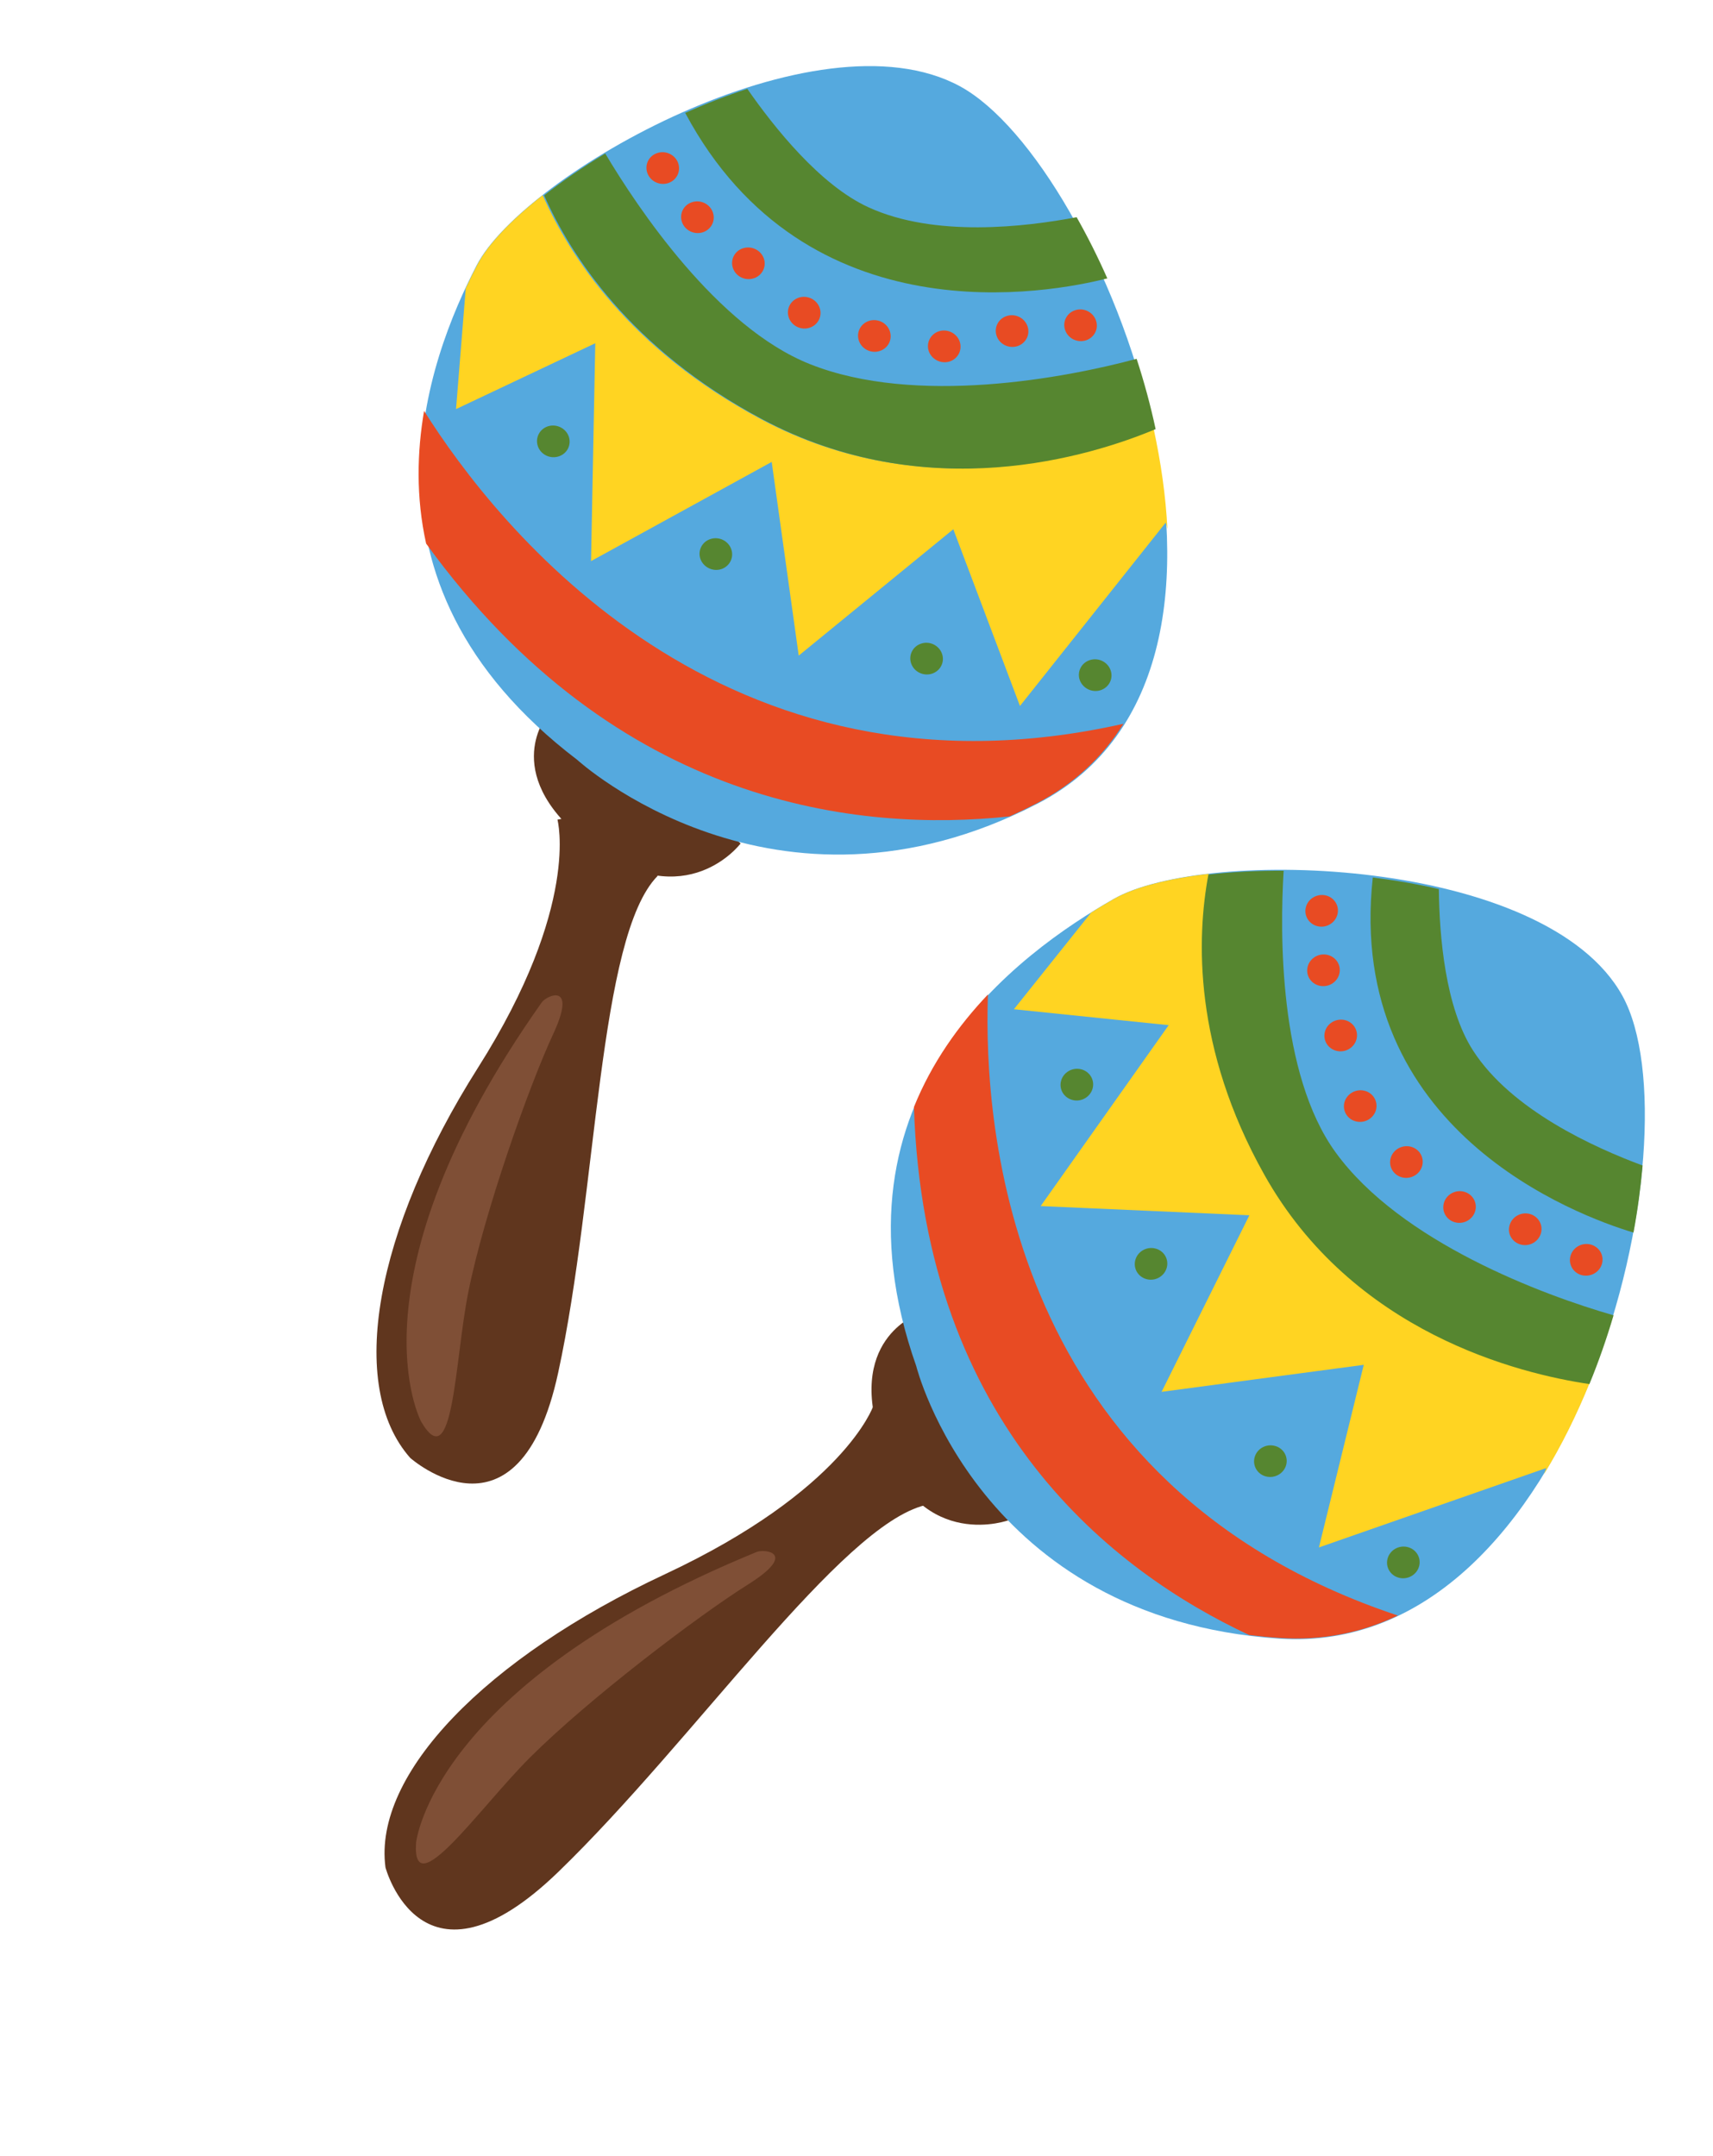 <svg width="201" height="253" viewBox="0 0 201 253" fill="none" xmlns="http://www.w3.org/2000/svg" xmlns:xlink="http://www.w3.org/1999/xlink">
	<desc>
			Created with Pixso.
	</desc>
	<defs/>
	<path id="XMLID_66_" d="M86.9 98.99C86.9 98.99 80.54 107.47 69.51 99.35C58.49 91.23 64.05 84.2 64.05 84.2C64.05 84.2 75.55 88.21 86.9 98.99Z" fill="#60361E" fill-opacity="1" fill-rule="nonzero"/>
	<path id="XMLID_56_" d="M48.13 171.09C48.13 171.09 60.86 182.43 65.49 161.12C70.12 139.81 70.17 109.93 77.15 102.81C77.15 102.81 77.16 97.8 71.87 94.93L65.41 96.19C65.41 96.19 68.15 106.26 56.08 125.31C44.01 144.36 40.67 162.64 48.13 171.09Z" fill="#60361E" fill-opacity="1" fill-rule="nonzero"/>
	<path id="XMLID_68_" d="M49.43 166.86C49.43 166.86 40.43 150.36 63.58 117.62C64.14 116.83 67.77 115.18 64.92 121.33C62.06 127.47 56.82 142.28 54.95 151.64C53.34 159.69 53.24 173.36 49.43 166.86Z" fill="#7F4F36" fill-opacity="1" fill-rule="nonzero"/>
	<path id="XMLID_30_" d="M67.74 89.18C67.74 89.18 90.83 110.31 121.79 94.29C152.74 78.26 129.45 19.24 112.63 10.12C95.81 1.01 61.45 20.43 55.92 31.15C50.4 41.87 39.93 67.98 67.74 89.18Z" fill="#55A9DE" fill-opacity="1" fill-rule="nonzero"/>
	<path id="XMLID_208_" d="M49.76 48.22C58.24 61.68 84.77 95.53 131.82 84.94C129.44 88.76 126.1 91.97 121.64 94.28C120.57 94.83 119.51 95.34 118.46 95.81C100.98 97.68 72.44 94.78 50 63.79C48.79 58.32 48.94 53.03 49.76 48.22Z" fill="#E84B23" fill-opacity="1" fill-rule="nonzero"/>
	<path id="XMLID_205_" d="M63.68 22.91C66.75 29.88 73.79 40.93 89.25 49.17C108.59 59.48 127.73 53.53 135.37 50.33C136.22 54.26 136.79 58.21 136.98 62.08C136.85 61.6 136.78 61.33 136.78 61.33L119.68 82.85L111.86 62.11L93.72 76.94L90.55 54.21L69.35 65.85L69.85 40.28L53.51 48.01L54.65 33.83C55.1 32.85 55.55 31.95 55.97 31.14C57.22 28.7 59.98 25.81 63.68 22.91Z" fill="#FFD422" fill-opacity="1" fill-rule="nonzero"/>
	<path id="XMLID_206_" d="M71.02 18.02C74.79 24.35 84.14 38.4 95.03 42.73C107.46 47.68 125.02 44.36 133.37 42.11C134.25 44.81 135 47.57 135.6 50.36C127.96 53.56 108.8 59.52 89.44 49.2C73.98 40.96 66.93 29.9 63.85 22.93C65.96 21.27 68.38 19.61 71.02 18.02Z" fill="#568630" fill-opacity="1" fill-rule="nonzero"/>
	<path id="XMLID_210_" d="M87.69 10.43C90.89 15.03 96.25 21.73 101.89 24.32C109.67 27.9 120.32 26.63 126.33 25.49C127.6 27.73 128.81 30.14 129.93 32.67C123.25 34.37 94.62 39.87 80.4 13.25C82.78 12.19 85.24 11.23 87.69 10.43Z" fill="#568630" fill-opacity="1" fill-rule="nonzero"/>
	<path id="XMLID_55_" d="M118.12 37.09C119.11 36.76 120.21 37.29 120.56 38.27C120.91 39.24 120.39 40.29 119.39 40.62C118.39 40.94 117.3 40.42 116.95 39.44C116.6 38.47 117.12 37.41 118.12 37.09Z" fill="#E84B23" fill-opacity="1" fill-rule="nonzero"/>
	<path id="XMLID_57_" d="M110.16 38.88C111.16 38.56 112.25 39.09 112.6 40.06C112.95 41.04 112.43 42.09 111.44 42.42C110.44 42.74 109.35 42.21 108.99 41.24C108.64 40.26 109.17 39.21 110.16 38.88Z" fill="#E84B23" fill-opacity="1" fill-rule="nonzero"/>
	<path id="XMLID_58_" d="M101.96 37.66C102.96 37.34 104.05 37.86 104.4 38.84C104.75 39.81 104.23 40.87 103.23 41.19C102.24 41.52 101.14 40.99 100.79 40.01C100.44 39.04 100.96 37.99 101.96 37.66Z" fill="#E84B23" fill-opacity="1" fill-rule="nonzero"/>
	<path id="XMLID_59_" d="M93.73 34.93C94.73 34.61 95.82 35.13 96.17 36.11C96.52 37.08 96 38.14 95 38.46C94.01 38.79 92.91 38.26 92.56 37.28C92.21 36.31 92.73 35.26 93.73 34.93Z" fill="#E84B23" fill-opacity="1" fill-rule="nonzero"/>
	<path id="XMLID_60_" d="M87.17 29.14C88.17 28.81 89.26 29.34 89.62 30.31C89.97 31.29 89.44 32.34 88.45 32.66C87.45 32.99 86.36 32.46 86.01 31.49C85.66 30.51 86.18 29.46 87.17 29.14Z" fill="#E84B23" fill-opacity="1" fill-rule="nonzero"/>
	<path id="XMLID_63_" d="M83.36 63.26C84.36 62.93 85.45 63.46 85.8 64.44C86.15 65.41 85.63 66.46 84.64 66.79C83.64 67.11 82.55 66.58 82.19 65.61C81.84 64.63 82.37 63.58 83.36 63.26Z" fill="#568630" fill-opacity="1" fill-rule="nonzero"/>
	<path id="XMLID_61_" d="M81.2 23.73C82.2 23.4 83.29 23.93 83.64 24.91C83.99 25.88 83.47 26.93 82.47 27.26C81.48 27.58 80.38 27.06 80.03 26.08C79.68 25.1 80.2 24.05 81.2 23.73Z" fill="#E84B23" fill-opacity="1" fill-rule="nonzero"/>
	<path id="XMLID_190_" d="M77.13 17.96C78.12 17.63 79.22 18.16 79.57 19.13C79.92 20.11 79.4 21.16 78.4 21.49C77.4 21.81 76.31 21.28 75.96 20.31C75.61 19.33 76.13 18.28 77.13 17.96Z" fill="#E84B23" fill-opacity="1" fill-rule="nonzero"/>
	<path id="XMLID_54_" d="M126.15 36.41C127.15 36.08 128.24 36.61 128.59 37.59C128.95 38.56 128.42 39.61 127.43 39.94C126.43 40.26 125.34 39.74 124.99 38.76C124.63 37.79 125.16 36.73 126.15 36.41Z" fill="#E84B23" fill-opacity="1" fill-rule="nonzero"/>
	<path id="XMLID_62_" d="M64.29 50.03C65.28 49.71 66.38 50.24 66.73 51.21C67.08 52.19 66.56 53.24 65.56 53.56C64.56 53.89 63.47 53.36 63.12 52.39C62.77 51.41 63.29 50.36 64.29 50.03Z" fill="#568630" fill-opacity="1" fill-rule="nonzero"/>
	<path id="XMLID_65_" d="M127.87 77.47C128.87 77.14 129.96 77.67 130.31 78.64C130.67 79.62 130.14 80.67 129.14 81C128.15 81.32 127.06 80.79 126.7 79.82C126.35 78.84 126.88 77.79 127.87 77.47Z" fill="#568630" fill-opacity="1" fill-rule="nonzero"/>
	<path id="XMLID_64_" d="M108.09 75.53C109.08 75.2 110.18 75.73 110.53 76.71C110.88 77.68 110.36 78.73 109.36 79.06C108.36 79.38 107.27 78.86 106.92 77.88C106.57 76.91 107.09 75.85 108.09 75.53Z" fill="#568630" fill-opacity="1" fill-rule="nonzero"/>
	<path id="XMLID_66_" d="M118.46 178.37C118.46 178.37 108.27 182.24 103.63 169.77C98.98 157.3 107.67 154.24 107.67 154.24C107.67 154.24 115.06 163.5 118.46 178.37Z" fill="#60361E" fill-opacity="1" fill-rule="nonzero"/>
	<path id="XMLID_56_" d="M45.23 219.15C45.23 219.15 49.48 235.2 65.52 219.67C81.56 204.14 98.63 179.04 108.56 176.64C108.56 176.64 111.42 172.43 108.61 167.31L102.45 165.05C102.45 165.05 99.02 174.92 78.01 184.75C57 194.57 43.77 208.22 45.23 219.15Z" fill="#60361E" fill-opacity="1" fill-rule="nonzero"/>
	<path id="XMLID_68_" d="M48.82 216.26C48.82 216.26 50.65 197.78 88.79 182.13C89.72 181.75 93.7 182.22 87.8 185.93C81.9 189.63 69.05 199.39 62.14 206.3C56.21 212.24 48.33 223.68 48.82 216.26Z" fill="#7F4F36" fill-opacity="1" fill-rule="nonzero"/>
	<path id="XMLID_30_" d="M107.51 160.32C107.51 160.32 114.89 189.9 150.07 192.3C185.26 194.69 199.33 133.16 190.38 116.88C181.42 100.6 141.43 99.32 130.67 105.5C119.91 111.67 96.21 128.25 107.51 160.32Z" fill="#55A9DE" fill-opacity="1" fill-rule="nonzero"/>
	<path id="XMLID_208_" d="M115.92 116.71C115.37 132.37 118.38 174.39 164.01 189.59C159.83 191.59 155.19 192.57 150.12 192.22C148.9 192.14 147.72 192.02 146.57 191.88C130.79 184.5 108.43 167.45 107.24 129.92C109.34 124.71 112.48 120.34 115.92 116.71Z" fill="#E84B23" fill-opacity="1" fill-rule="nonzero"/>
	<path id="XMLID_205_" d="M141.85 102.55C140.46 109.98 140.08 122.88 148.38 137.71C158.77 156.28 178.27 161.09 186.52 162.31C185 166.05 183.22 169.66 181.17 173.01C181.34 172.54 181.44 172.28 181.44 172.28L154.76 181.6L160.02 160.17L136.3 163.34L146.6 142.62L122.11 141.54L137.13 120.31L118.97 118.44L128.02 107.11C128.96 106.51 129.85 105.99 130.66 105.52C133.11 104.11 137.08 103.1 141.85 102.55Z" fill="#FFD422" fill-opacity="1" fill-rule="nonzero"/>
	<path id="XMLID_206_" d="M150.62 102.19C150.18 109.44 150.03 126.03 156.72 135.24C164.35 145.76 181.02 151.97 189.33 154.36C188.53 157.07 187.59 159.78 186.5 162.43C178.24 161.21 158.72 156.4 148.33 137.82C140.02 122.98 140.4 110.08 141.79 102.64C144.51 102.33 147.5 102.17 150.62 102.19Z" fill="#568630" fill-opacity="1" fill-rule="nonzero"/>
	<path id="XMLID_210_" d="M168.83 104.34C168.89 109.85 169.58 118.22 172.84 123.28C177.34 130.27 187.03 134.66 192.74 136.78C192.52 139.31 192.17 141.96 191.67 144.65C185.08 142.67 157.85 132.63 161.08 102.98C163.69 103.31 166.3 103.75 168.83 104.34Z" fill="#568630" fill-opacity="1" fill-rule="nonzero"/>
	<path id="XMLID_55_" d="M179.44 142.45C180.46 142.69 181.08 143.69 180.82 144.69C180.56 145.69 179.52 146.31 178.5 146.07C177.47 145.83 176.85 144.83 177.12 143.83C177.38 142.83 178.42 142.21 179.44 142.45Z" fill="#E84B23" fill-opacity="1" fill-rule="nonzero"/>
	<path id="XMLID_57_" d="M171.73 139.84C172.75 140.08 173.37 141.08 173.11 142.08C172.85 143.08 171.81 143.7 170.79 143.46C169.76 143.22 169.15 142.22 169.41 141.22C169.67 140.22 170.71 139.6 171.73 139.84Z" fill="#E84B23" fill-opacity="1" fill-rule="nonzero"/>
	<path id="XMLID_58_" d="M165.5 134.56C166.52 134.8 167.14 135.8 166.88 136.8C166.62 137.8 165.58 138.42 164.55 138.18C163.53 137.94 162.91 136.94 163.17 135.94C163.43 134.94 164.47 134.33 165.5 134.56Z" fill="#E84B23" fill-opacity="1" fill-rule="nonzero"/>
	<path id="XMLID_59_" d="M160.08 128C161.1 128.23 161.72 129.24 161.46 130.24C161.2 131.23 160.16 131.85 159.14 131.61C158.11 131.38 157.49 130.37 157.75 129.37C158.02 128.38 159.06 127.76 160.08 128Z" fill="#E84B23" fill-opacity="1" fill-rule="nonzero"/>
	<path id="XMLID_60_" d="M157.79 119.71C158.81 119.95 159.43 120.95 159.17 121.95C158.91 122.95 157.87 123.57 156.85 123.33C155.82 123.09 155.2 122.09 155.46 121.09C155.72 120.09 156.76 119.48 157.79 119.71Z" fill="#E84B23" fill-opacity="1" fill-rule="nonzero"/>
	<path id="XMLID_63_" d="M135.53 146.51C136.56 146.75 137.17 147.75 136.91 148.75C136.65 149.75 135.61 150.37 134.59 150.13C133.57 149.89 132.95 148.89 133.21 147.89C133.47 146.89 134.51 146.27 135.53 146.51Z" fill="#568630" fill-opacity="1" fill-rule="nonzero"/>
	<path id="XMLID_61_" d="M155.76 112.06C156.79 112.3 157.41 113.3 157.15 114.3C156.89 115.3 155.85 115.92 154.82 115.68C153.8 115.44 153.18 114.44 153.44 113.44C153.7 112.44 154.74 111.82 155.76 112.06Z" fill="#E84B23" fill-opacity="1" fill-rule="nonzero"/>
	<path id="XMLID_190_" d="M155.55 105.08C156.58 105.32 157.19 106.32 156.93 107.32C156.67 108.32 155.63 108.94 154.61 108.7C153.59 108.46 152.97 107.46 153.23 106.46C153.49 105.46 154.53 104.85 155.55 105.08Z" fill="#E84B23" fill-opacity="1" fill-rule="nonzero"/>
	<path id="XMLID_54_" d="M186.59 146.04C187.62 146.28 188.24 147.28 187.98 148.28C187.72 149.28 186.68 149.89 185.65 149.66C184.63 149.42 184.01 148.42 184.27 147.42C184.53 146.42 185.57 145.8 186.59 146.04Z" fill="#E84B23" fill-opacity="1" fill-rule="nonzero"/>
	<path id="XMLID_62_" d="M126.83 125.48C127.85 125.72 128.47 126.72 128.21 127.72C127.95 128.72 126.91 129.34 125.89 129.1C124.86 128.86 124.24 127.86 124.5 126.86C124.76 125.86 125.8 125.24 126.83 125.48Z" fill="#568630" fill-opacity="1" fill-rule="nonzero"/>
	<path id="XMLID_65_" d="M165.14 181.55C166.16 181.79 166.78 182.79 166.52 183.79C166.26 184.79 165.22 185.41 164.19 185.17C163.17 184.93 162.55 183.93 162.81 182.93C163.07 181.93 164.11 181.31 165.14 181.55Z" fill="#568630" fill-opacity="1" fill-rule="nonzero"/>
	<path id="XMLID_64_" d="M149.53 169.67C150.56 169.9 151.18 170.91 150.92 171.91C150.66 172.9 149.62 173.52 148.59 173.28C147.57 173.05 146.95 172.04 147.21 171.04C147.47 170.04 148.51 169.43 149.53 169.67Z" fill="#568630" fill-opacity="1" fill-rule="nonzero"/>
</svg>
